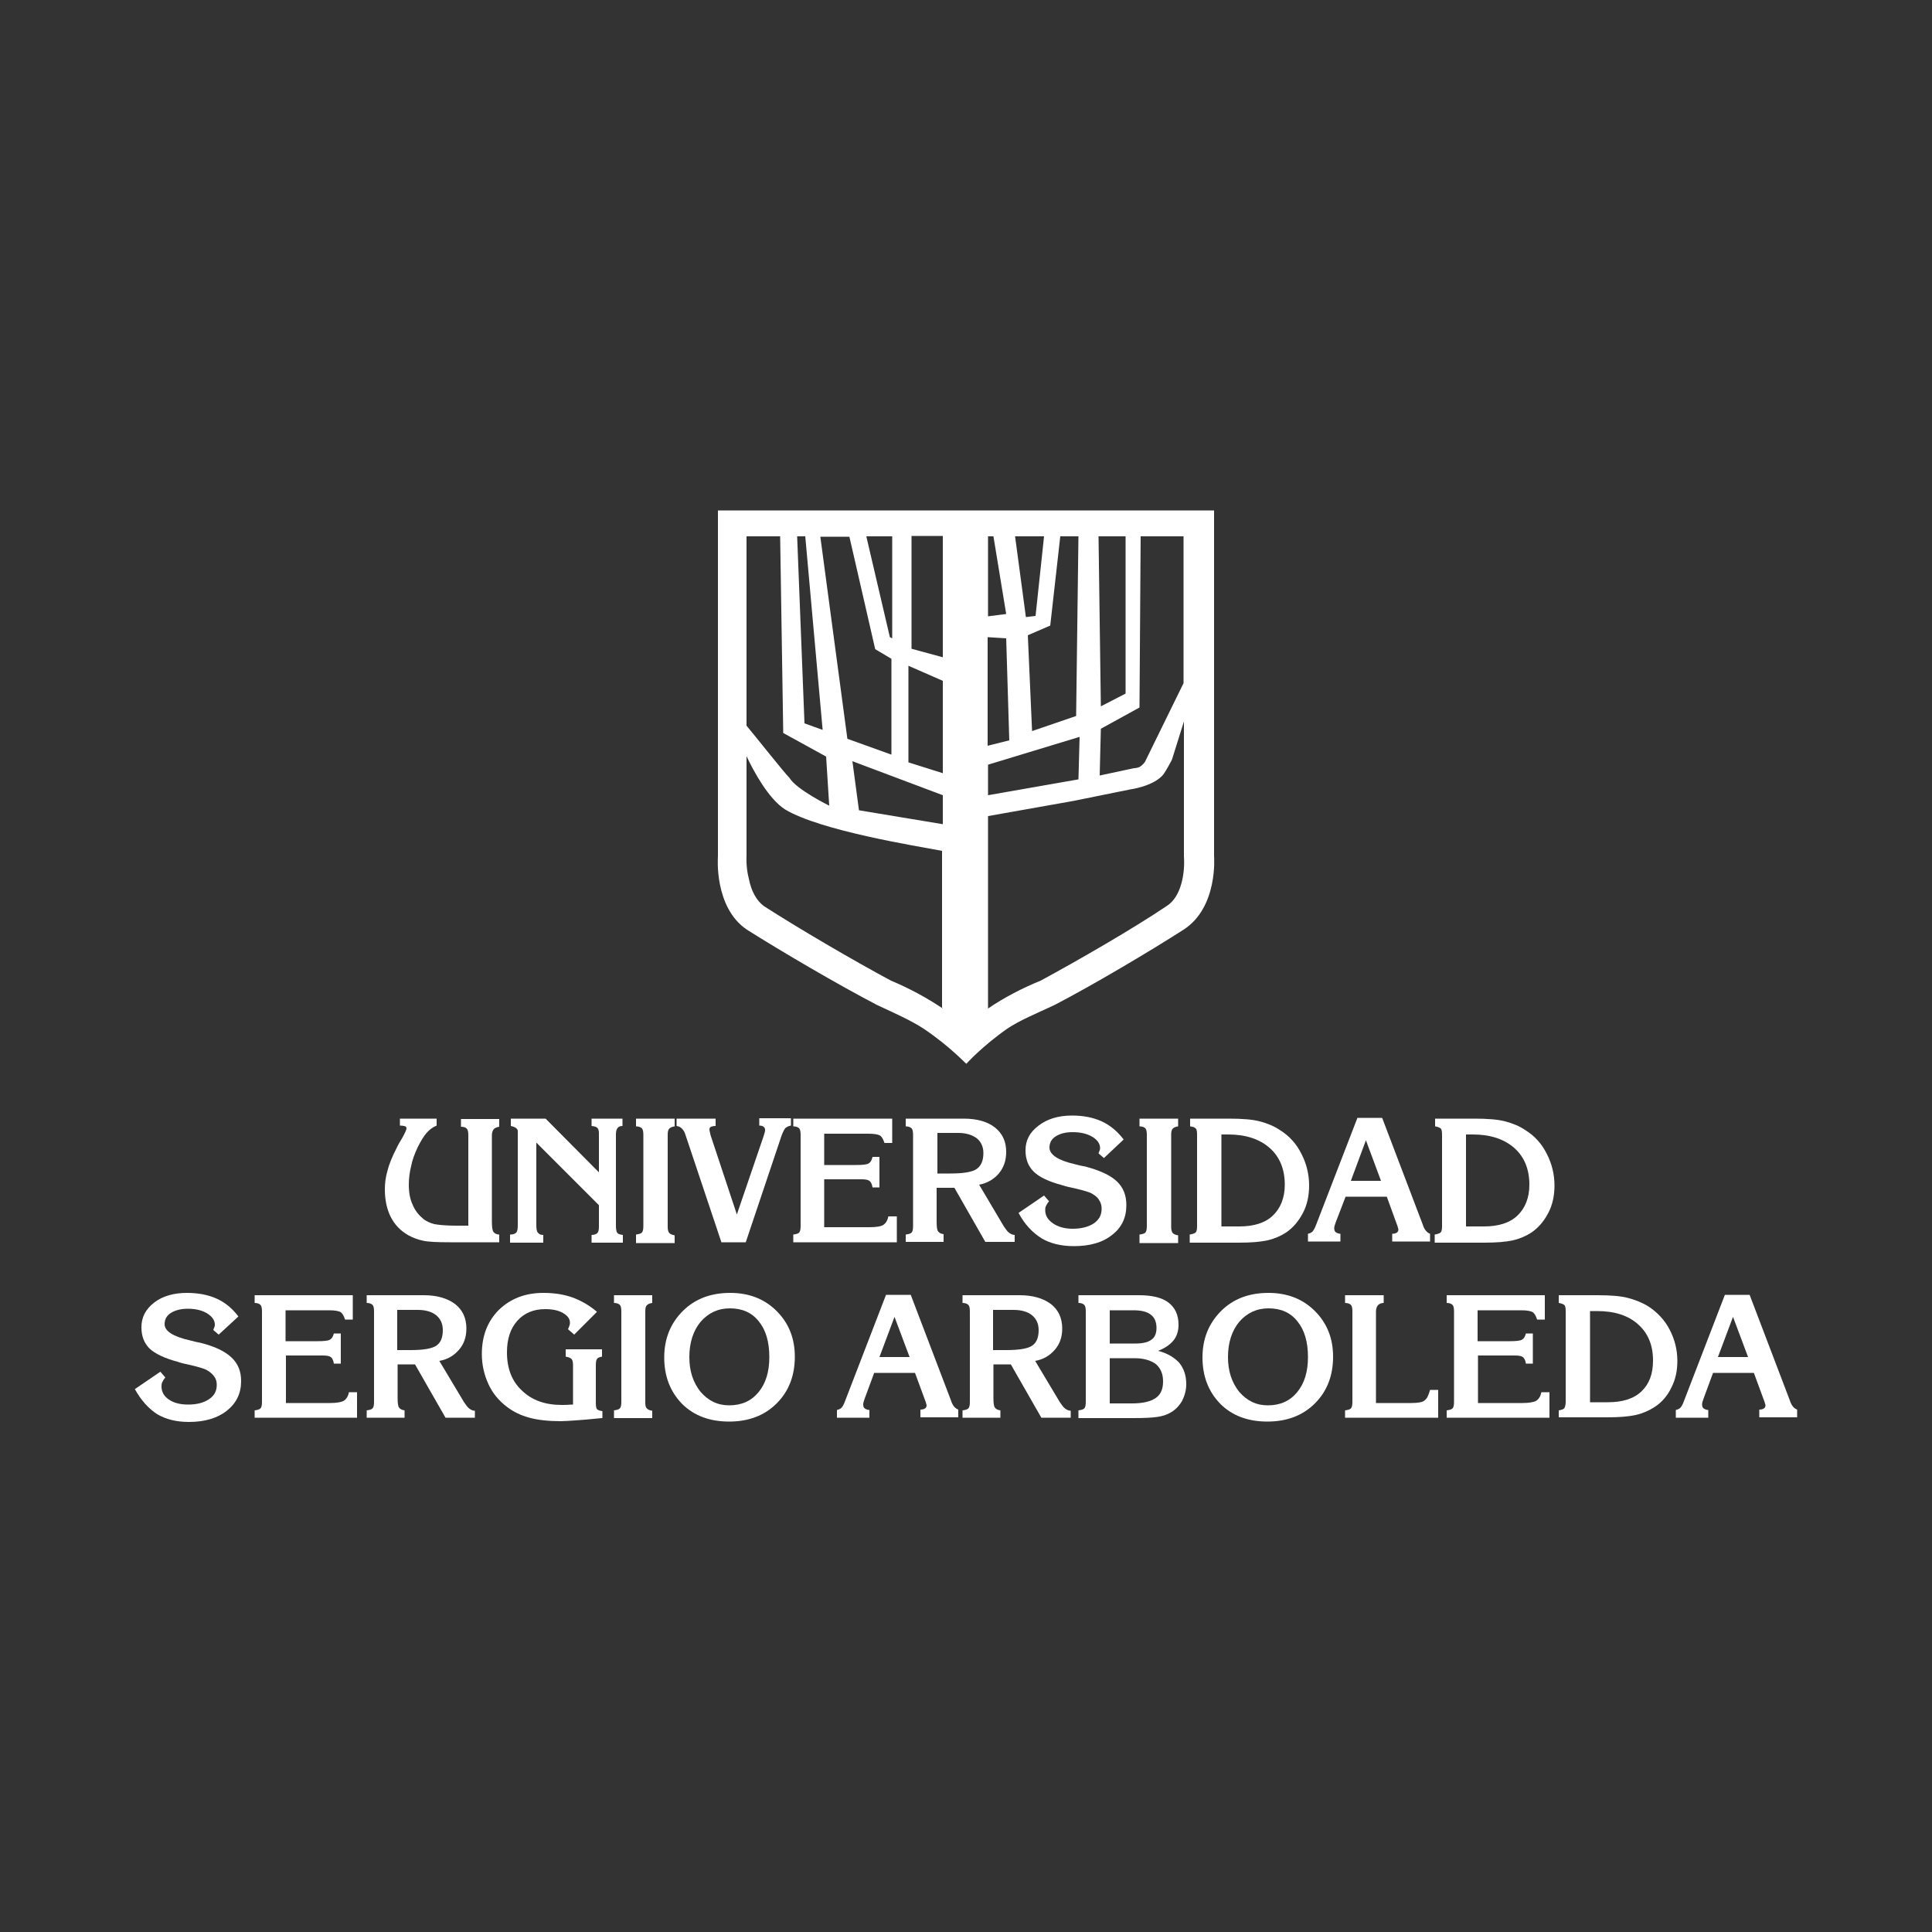 <?xml version="1.0" encoding="utf-8"?>
<!-- Generator: Adobe Illustrator 27.2.0, SVG Export Plug-In . SVG Version: 6.00 Build 0)  -->
<svg version="1.1" id="Capa_1" xmlns="http://www.w3.org/2000/svg" xmlns:xlink="http://www.w3.org/1999/xlink" x="0px" y="0px"
	 viewBox="0 0 500 500" style="enable-background:new 0 0 500 500;" xml:space="preserve">
<rect x="0" y="0" width="500" height="500" fill="#333333" stroke="none"/>
<style type="text/css">
	.st0{fill-rule:evenodd;clip-rule:evenodd;fill:#FFFFFF;}
	.st1{fill:#FFFFFF;}
</style>
<g>
	<g>
		<path class="st0" d="M314.2,221.6v-89.5H185.8v89.5c0,0-1.1,13.2,7.5,19c9.2,5.8,23.7,14.3,33.7,19.5c4.7,2.2,8.6,3.9,12,6.1
			c7,4.7,10.9,9.1,11.1,9.1c0,0,3.9-4.4,10.6-9.1c3.3-2.2,7.5-3.9,12.2-6.1c10-5.2,24.5-13.8,33.4-19.5
			C315.3,234.8,314.2,221.6,314.2,221.6z M230.9,138.8v26.4l-0.6-0.3l-6.1-26.1H230.9z M219.8,138.8l6.7,29.2l4.2,2.5v24.8
			l-11.4-4.1l-7-52.3H219.8z M208.4,138.8l4.5,50.1l-4.7-1.7l-1.9-48.4H208.4z M193.3,138.8h8.6l0.8,50.9l11.1,6.1l0.8,12.7
			c0,0-8.4-4.1-10.3-7.2c-1.4-1.4-8.6-10.5-11.1-13.5V138.8z M244,261c-4.2-2.8-8.6-5.2-13.4-7.2c-9.7-5.2-23.9-13.5-32.9-19.3
			c-1.9-1.4-3.3-3.9-3.9-7.1c-0.8-3-0.6-5.8-0.6-5.8v-25.9c1.7,3.6,5.6,11,10,13.8c9.2,5.5,33.7,9.4,40.6,10.7V261z M244,213.3
			l-21.7-3.6l-1.7-12.7l23.4,8.8V213.3z M244,200.1l-8.9-2.8v-25l8.9,3.9V200.1z M244,170.1l-8.1-2.2v-29.2h8.1V170.1z M295.2,138.8
			h11.1v38l-10,20.4c0,0-0.6,0.8-1.1,1.1c-0.6,0.5-1.7,0.5-1.7,0.5l-8.9,1.9l0.3-12.1l10-5.5L295.2,138.8z M291.3,138.8v40.7
			l-6.4,3.3l-0.6-44H291.3z M274.4,138.8h4.7l-0.6,46.5l-11.4,3.9l-1.1-24.8l5.8-2.5L274.4,138.8z M270.2,138.8l-2.2,20.6l-2.5,0.3
			l-2.8-20.9H270.2z M255.7,138.8h1.4l3.3,20.1l-4.7,0.6V138.8z M255.7,164.9l4.7,0.3l0.8,26.4l-5.6,1.4V164.9z M255.7,197.9
			l23.7-7.2l-0.3,11l-23.4,4.1V197.9z M301.9,234.5c-8.6,5.8-22.8,14-32.6,19.3c-4.7,1.9-9.5,4.4-13.6,7.2v-49.8l22-3.9l14.8-3
			c0,0,6.1-0.8,8.6-3.9c0.8-1.1,2.2-3.8,2.2-3.8l3.1-9.9v35C306.7,225.7,305.8,232.1,301.9,234.5z"/>
		<g>
			<path class="st1" d="M103.5,291.3v-1.8h9.5v1.8c-1,0.4-1.9,1.1-2.6,1.9c-0.7,0.8-1.5,2.1-2.3,3.7c-0.8,1.7-1.4,3.3-1.7,4.9
				c-0.4,1.6-0.6,3.2-0.6,4.8c0,2,0.3,3.7,1,5.2c0.6,1.5,1.6,2.7,2.8,3.7c0.8,0.6,1.7,1,2.8,1.3c1.1,0.2,3,0.4,5.6,0.4h3.2v-23.4
				c0-0.8-0.1-1.4-0.4-1.7c-0.3-0.3-0.7-0.5-1.5-0.5v-2h9.9v2c-0.6,0.1-1.1,0.3-1.4,0.6c-0.3,0.4-0.5,0.9-0.5,1.6V316
				c0,1.4,0.1,2.4,0.4,2.8c0.3,0.4,0.8,0.7,1.5,0.7l0,2h-12.7c-3.3,0-5.6-0.1-7-0.4c-1.4-0.3-2.7-0.8-3.8-1.4
				c-2.1-1.2-3.6-2.8-4.6-4.8c-1-2-1.5-4.4-1.5-7.1c0-1.6,0.2-3.2,0.7-4.9c0.4-1.6,1.2-3.6,2.4-5.9c0.3-0.7,0.8-1.5,1.4-2.5
				c0.7-1.3,1.1-2.1,1.1-2.5c0-0.2-0.1-0.4-0.3-0.5C104.6,291.4,104.2,291.3,103.5,291.3z"/>
			<path class="st1" d="M132,321.5v-2h0.1c0.7,0,1.2-0.2,1.5-0.5c0.3-0.3,0.4-1,0.4-1.9v-24.4c0-0.3-0.2-0.6-0.5-0.8
				c-0.3-0.2-0.8-0.4-1.3-0.5v-1.9h9l13.8,13.9v-10c0-0.7-0.1-1.2-0.4-1.5c-0.3-0.3-0.7-0.4-1.5-0.5v-1.9h8v1.9
				c-0.6,0-1.1,0.2-1.3,0.6c-0.3,0.3-0.4,0.9-0.4,1.7v23.4c0,1,0.1,1.7,0.4,2c0.2,0.3,0.7,0.4,1.4,0.5v2h-8.1v-2
				c0.7,0,1.2-0.2,1.5-0.5c0.3-0.3,0.4-0.9,0.4-1.7v-5.5l-16.2-16.2v21.3c0,1,0.1,1.7,0.4,2c0.3,0.4,0.7,0.6,1.4,0.6v2H132z"/>
			<path class="st1" d="M164.6,321.5v-2c0.7-0.1,1.2-0.2,1.5-0.5c0.3-0.3,0.4-0.9,0.4-1.7v-23.6c0-0.8-0.1-1.4-0.4-1.7
				c-0.3-0.3-0.8-0.5-1.5-0.5v-2h10v2c-0.7,0.1-1.1,0.3-1.4,0.6c-0.3,0.3-0.4,0.8-0.4,1.6v23.8c0,0.7,0.1,1.2,0.4,1.6
				c0.3,0.3,0.8,0.5,1.4,0.6v2H164.6z"/>
			<path class="st1" d="M193,321.5h-6.3l-9.3-27.8c-0.2-0.7-0.5-1.2-0.9-1.6c-0.4-0.4-0.8-0.6-1.4-0.7v-1.9h10.1v1.9
				c-0.5,0-0.9,0.1-1.2,0.2c-0.3,0.2-0.4,0.4-0.4,0.6c0,0.2,0,0.4,0.1,0.7c0.1,0.3,0.1,0.6,0.2,0.9l6.8,20.5l6.9-20.2
				c0.1-0.4,0.2-0.7,0.3-1c0.1-0.3,0.1-0.5,0.1-0.7c0-0.3-0.1-0.6-0.4-0.8c-0.2-0.2-0.6-0.3-1-0.3h-0.1v-1.9h8.2v1.9
				c-0.6,0.1-1,0.3-1.4,0.6c-0.3,0.3-0.6,0.9-1,1.9L193,321.5z"/>
			<path class="st1" d="M225,317.6c1.8,0,3-0.2,3.6-0.6c0.6-0.4,1.1-1.1,1.3-2.2h2.2v6.7h-26.8v-2c0.7-0.1,1.2-0.2,1.5-0.5
				c0.3-0.3,0.4-0.9,0.4-1.7v-23.6c0-0.8-0.1-1.4-0.4-1.7c-0.3-0.3-0.8-0.5-1.5-0.5v-2h25.6v6.3h-2c-0.3-0.9-0.6-1.5-1.1-1.9
				c-0.5-0.3-1.5-0.5-3.1-0.5h-11.4v8.1h8.3c1.6,0,2.7-0.1,3.2-0.4c0.5-0.3,0.8-0.8,1-1.7h1.8v7.9h-1.8c-0.1-0.8-0.4-1.4-0.8-1.7
				c-0.4-0.3-1.1-0.4-2.2-0.4h-9.5v12.4H225z"/>
			<path class="st1" d="M234.4,321.5v-2c0.7-0.1,1.2-0.2,1.5-0.5c0.3-0.3,0.4-0.9,0.4-1.7v-23.6c0-0.8-0.1-1.4-0.4-1.7
				c-0.3-0.3-0.8-0.5-1.5-0.5v-2h15c3.5,0,6.2,0.8,8.1,2.3c2,1.6,2.9,3.7,2.9,6.3c0,2.2-0.6,4-1.9,5.6c-1.3,1.5-3,2.5-5.1,2.9
				l6.4,10.8c0.5,0.7,0.9,1.3,1.3,1.6c0.4,0.3,0.9,0.6,1.5,0.6v1.8h-7.6l-8-14h-4.6v8.7c0,1.4,0.1,2.3,0.4,2.6
				c0.3,0.4,0.7,0.6,1.4,0.7v2H234.4z M242.5,303.7h3.4c3.5,0,5.8-0.4,6.9-1.2c1.1-0.8,1.7-2.1,1.7-4.1c0-1.6-0.6-2.9-1.7-3.8
				c-1.2-0.9-2.8-1.4-4.8-1.4h-5.4V303.7z"/>
			<path class="st1" d="M263.6,313.9l6.6-4.5l1.3,1.5c-0.4,0.4-0.6,0.8-0.8,1.2c-0.2,0.4-0.2,0.7-0.2,1.1c0,1.4,0.7,2.5,2,3.4
				c1.3,0.9,3,1.4,5.1,1.4c2.3,0,4.1-0.5,5.5-1.4c1.4-1,2-2.2,2-3.8c0-0.8-0.2-1.6-0.7-2.3c-0.4-0.7-1.1-1.2-2-1.7
				c-0.6-0.3-1.9-0.7-4-1.2c-1.5-0.3-2.7-0.6-3.6-0.9c-3.4-0.9-5.9-2.1-7.3-3.5c-1.4-1.4-2.1-3.2-2.1-5.5c0-2.6,1.1-4.7,3.4-6.4
				c2.2-1.7,5.1-2.6,8.6-2.6c3,0,5.5,0.5,7.7,1.5c2.2,1,4.1,2.6,5.7,4.7l-5.1,4.8l-1.4-1.2c0.1-0.3,0.2-0.6,0.3-0.8
				c0.1-0.2,0.1-0.4,0.1-0.6c0-1.1-0.7-2.1-2-2.9c-1.4-0.8-3-1.2-5.1-1.2c-1.9,0-3.3,0.4-4.4,1.1c-1.1,0.7-1.6,1.7-1.6,2.9
				c0,1.8,2.2,3.3,6.6,4.3c1.1,0.3,2,0.5,2.7,0.6c3.7,1,6.4,2.2,8.1,3.8c1.7,1.6,2.5,3.6,2.5,6.2c0,3.2-1.2,5.8-3.7,7.7
				c-2.5,2-5.8,2.9-9.9,2.9c-3.3,0-6.1-0.7-8.3-2C267.2,319,265.2,316.9,263.6,313.9z"/>
			<path class="st1" d="M294.9,321.5v-2c0.7-0.1,1.2-0.2,1.5-0.5c0.3-0.3,0.4-0.9,0.4-1.7v-23.6c0-0.8-0.1-1.4-0.4-1.7
				c-0.3-0.3-0.8-0.5-1.5-0.5v-2h10v2c-0.7,0.1-1.1,0.3-1.4,0.6c-0.3,0.3-0.4,0.8-0.4,1.6v23.8c0,0.7,0.1,1.2,0.4,1.6
				c0.3,0.3,0.7,0.5,1.4,0.6v2H294.9z"/>
			<path class="st1" d="M307.9,321.5v-2c0.7-0.1,1.2-0.3,1.5-0.5c0.3-0.3,0.4-0.8,0.4-1.7v-23.6c0-0.9-0.1-1.5-0.4-1.7
				c-0.3-0.3-0.7-0.4-1.4-0.5v-2H318c3.4,0,6.1,0.2,8,0.7c1.9,0.5,3.7,1.2,5.3,2.3c2.4,1.5,4.2,3.5,5.5,6.1c1.3,2.5,2,5.3,2,8.2
				c0,2.6-0.5,5-1.6,7.1c-1.1,2.1-2.5,3.8-4.4,5.1c-1.4,0.9-3,1.6-4.8,2c-1.8,0.4-4.2,0.6-7.4,0.6H307.9z M316.1,317.4h4.6
				c3.8,0,6.7-0.9,8.7-2.8c2-1.9,3.1-4.6,3.1-8c0-4-1.3-7.2-3.9-9.5c-2.6-2.3-6.2-3.5-10.7-3.5h-1.2h-0.6V317.4z"/>
			<path class="st1" d="M348.2,309.8l-2.5,6.5c-0.1,0.3-0.2,0.6-0.3,0.9c-0.1,0.3-0.1,0.5-0.1,0.7c0,0.4,0.1,0.8,0.4,1
				c0.3,0.2,0.7,0.4,1.2,0.4v2h-8.4v-2c0.5-0.1,0.9-0.3,1.2-0.6c0.3-0.4,0.6-0.9,0.9-1.7l10.7-27.7h6.4l10.5,27.6
				c0,0.1,0.1,0.2,0.1,0.3c0.4,1.1,1,1.8,1.8,2.1v2h-9.8v-2c0.5,0,0.9-0.1,1.2-0.3c0.3-0.2,0.4-0.5,0.4-0.8c0-0.1,0-0.2-0.1-0.4
				c0-0.1-0.1-0.3-0.1-0.4l-2.8-7.7H348.2z M357.4,305.6l-3.9-10.5l-3.9,10.5H357.4z"/>
			<path class="st1" d="M371.3,321.5v-2c0.7-0.1,1.2-0.3,1.5-0.5c0.3-0.3,0.4-0.8,0.4-1.7v-23.6c0-0.9-0.1-1.5-0.4-1.7
				s-0.7-0.4-1.4-0.5v-2h10.1c3.4,0,6.1,0.2,8,0.7c1.9,0.5,3.7,1.2,5.3,2.3c2.4,1.5,4.2,3.5,5.5,6.1c1.3,2.5,2,5.3,2,8.2
				c0,2.6-0.5,5-1.6,7.1c-1.1,2.1-2.5,3.8-4.4,5.1c-1.4,0.9-3,1.6-4.8,2c-1.8,0.4-4.2,0.6-7.4,0.6H371.3z M379.4,317.4h4.6
				c3.8,0,6.7-0.9,8.7-2.8c2-1.9,3.1-4.6,3.1-8c0-4-1.3-7.2-3.9-9.5c-2.6-2.3-6.2-3.5-10.7-3.5H380h-0.6V317.4z"/>
		</g>
		<g>
			<path class="st1" d="M34.9,359.5l6.6-4.5l1.3,1.5c-0.4,0.4-0.6,0.8-0.8,1.2c-0.2,0.4-0.2,0.7-0.2,1.1c0,1.4,0.6,2.5,1.9,3.4
				c1.3,0.9,3,1.3,5,1.3c2.3,0,4.1-0.5,5.4-1.4c1.4-0.9,2-2.2,2-3.7c0-0.8-0.2-1.6-0.7-2.2c-0.4-0.6-1.1-1.2-2-1.7
				c-0.6-0.3-1.9-0.7-4-1.2c-1.5-0.3-2.7-0.6-3.5-0.9c-3.4-0.9-5.8-2.1-7.2-3.4c-1.4-1.4-2.1-3.2-2.1-5.5c0-2.6,1.1-4.7,3.3-6.4
				c2.2-1.7,5.1-2.5,8.5-2.5c2.9,0,5.5,0.5,7.7,1.5c2.2,1,4,2.5,5.6,4.6l-5.1,4.7l-1.4-1.2c0.1-0.3,0.2-0.6,0.3-0.8
				c0.1-0.2,0.1-0.4,0.1-0.6c0-1.1-0.7-2.1-2-2.9c-1.3-0.8-3-1.2-5-1.2c-1.8,0-3.3,0.4-4.4,1.1c-1.1,0.7-1.6,1.7-1.6,2.9
				c0,1.8,2.2,3.2,6.6,4.2c1.1,0.3,2,0.5,2.6,0.6c3.7,0.9,6.4,2.2,8.1,3.8c1.7,1.6,2.5,3.6,2.5,6.1c0,3.2-1.2,5.7-3.7,7.7
				c-2.4,1.9-5.7,2.9-9.8,2.9c-3.3,0-6-0.7-8.2-2C38.5,364.6,36.5,362.4,34.9,359.5z"/>
			<path class="st1" d="M85.4,363.1c1.7,0,2.9-0.2,3.6-0.6c0.6-0.4,1.1-1.1,1.3-2.2h2.1v6.6H65.9V365c0.7-0.1,1.2-0.2,1.5-0.5
				c0.3-0.3,0.4-0.9,0.4-1.7v-23.4c0-0.8-0.1-1.4-0.4-1.7c-0.3-0.3-0.8-0.5-1.5-0.5v-2h25.4v6.3h-2c-0.3-0.9-0.6-1.5-1.1-1.9
				c-0.5-0.3-1.5-0.5-3-0.5H73.9v8h8.3c1.6,0,2.7-0.1,3.2-0.4c0.5-0.3,0.8-0.8,1-1.6h1.8v7.8h-1.8c-0.1-0.8-0.4-1.4-0.8-1.7
				c-0.4-0.3-1.1-0.4-2.2-0.4h-9.4v12.3H85.4z"/>
			<path class="st1" d="M94.9,367V365c0.7-0.1,1.2-0.2,1.5-0.5c0.3-0.3,0.4-0.9,0.4-1.7v-23.4c0-0.8-0.1-1.4-0.4-1.7
				c-0.3-0.3-0.8-0.5-1.5-0.5v-2h14.8c3.4,0,6.1,0.8,8.1,2.3c1.9,1.5,2.9,3.6,2.9,6.3c0,2.2-0.6,4-1.9,5.5c-1.3,1.5-2.9,2.5-5.1,2.9
				l6.4,10.7c0.5,0.7,0.9,1.3,1.3,1.6c0.4,0.3,0.9,0.6,1.5,0.6v1.8h-7.6l-7.9-13.8h-4.5v8.6c0,1.4,0.1,2.3,0.4,2.6
				c0.3,0.4,0.7,0.6,1.4,0.7v1.9H94.9z M102.9,349.4h3.3c3.5,0,5.7-0.4,6.8-1.2c1.1-0.8,1.6-2.1,1.6-4c0-1.6-0.6-2.9-1.7-3.8
				c-1.1-0.9-2.7-1.4-4.8-1.4h-5.3V349.4z"/>
			<path class="st1" d="M155.7,367c-2.9,0.3-5.2,0.5-6.8,0.6c-1.6,0.1-2.9,0.2-3.8,0.2c-3.2,0-5.9-0.3-8.1-0.9
				c-2.2-0.6-4.1-1.5-5.8-2.8c-2.1-1.6-3.7-3.5-4.8-5.9c-1.1-2.4-1.7-5-1.7-7.8c0-4.7,1.5-8.5,4.4-11.4c3-2.9,6.8-4.4,11.5-4.4
				c2.9,0,5.4,0.4,7.6,1.2c2.2,0.8,4.3,2,6.3,3.7l-5.9,5.9L147,344c0.2-0.4,0.3-0.8,0.4-1c0.1-0.3,0.1-0.5,0.1-0.7
				c0-1-0.6-1.8-1.8-2.5c-1.2-0.7-2.8-1-4.6-1c-3,0-5.4,1-7.2,3c-1.8,2-2.7,4.7-2.7,8.2c0,4.2,1.3,7.5,3.9,9.9
				c2.6,2.5,6,3.7,10.3,3.7c0.5,0,1.4,0,2.5-0.1c0.2,0,0.3,0,0.4,0v-10.1c0-0.8-0.1-1.4-0.4-1.7c-0.3-0.3-0.8-0.5-1.5-0.6v-1.9h9.4
				v1.9c-0.7,0.1-1.1,0.3-1.3,0.6c-0.2,0.3-0.3,0.8-0.3,1.6v9.6c0,1,0.1,1.6,0.3,1.8c0.2,0.2,0.7,0.4,1.4,0.5V367z"/>
			<path class="st1" d="M158.9,367V365c0.7-0.1,1.2-0.2,1.5-0.5c0.3-0.3,0.4-0.9,0.4-1.7v-23.4c0-0.8-0.1-1.4-0.4-1.7
				c-0.3-0.3-0.8-0.5-1.5-0.5v-2h9.9v2c-0.7,0.1-1.1,0.3-1.4,0.6c-0.3,0.3-0.4,0.8-0.4,1.6v23.6c0,0.7,0.1,1.2,0.4,1.5
				c0.3,0.3,0.7,0.5,1.4,0.6v1.9H158.9z"/>
			<path class="st1" d="M171.9,351.3c0-4.8,1.6-8.8,4.8-12c3.2-3.2,7.3-4.7,12.3-4.7c4.9,0,8.9,1.6,12,4.7c3.1,3.1,4.7,7,4.7,11.8
				c0,5-1.6,9-4.7,12.1c-3.1,3.1-7.2,4.7-12.3,4.7c-5,0-9.1-1.5-12.2-4.6C173.4,360.1,171.9,356.1,171.9,351.3z M188.9,338.6
				c-3.1,0-5.6,1.2-7.6,3.5c-1.9,2.3-2.9,5.4-2.9,9.1c0,3.7,1,6.6,2.9,9c2,2.3,4.4,3.5,7.4,3.5c3.2,0,5.7-1.1,7.6-3.4
				c1.9-2.3,2.8-5.3,2.8-9.1c0-3.9-0.9-7-2.7-9.2C194.6,339.7,192.1,338.6,188.9,338.6z"/>
			<path class="st1" d="M226.2,355.4l-2.4,6.5c-0.1,0.3-0.2,0.6-0.3,0.9c-0.1,0.3-0.1,0.5-0.1,0.7c0,0.4,0.1,0.8,0.4,1
				c0.3,0.2,0.7,0.4,1.2,0.4v2h-8.4v-2c0.5-0.1,0.9-0.3,1.2-0.6c0.3-0.3,0.6-0.9,0.9-1.7l10.6-27.5h6.4l10.4,27.3
				c0,0.1,0.1,0.2,0.1,0.3c0.4,1.1,1,1.8,1.8,2.1v2h-9.8v-2c0.5,0,0.9-0.1,1.2-0.3c0.3-0.2,0.4-0.5,0.4-0.8c0-0.1,0-0.2-0.1-0.4
				c0-0.1-0.1-0.3-0.1-0.4l-2.8-7.6H226.2z M235.4,351.2l-3.9-10.4l-3.9,10.4H235.4z"/>
			<path class="st1" d="M249.1,367V365c0.7-0.1,1.2-0.2,1.5-0.5c0.3-0.3,0.4-0.9,0.4-1.7v-23.4c0-0.8-0.1-1.4-0.4-1.7
				c-0.3-0.3-0.8-0.5-1.5-0.5v-2h14.8c3.4,0,6.1,0.8,8.1,2.3c1.9,1.5,2.9,3.6,2.9,6.3c0,2.2-0.6,4-1.9,5.5c-1.3,1.5-2.9,2.5-5.1,2.9
				l6.4,10.7c0.5,0.7,0.9,1.3,1.3,1.6c0.4,0.3,0.9,0.6,1.5,0.6v1.8h-7.6l-7.9-13.8h-4.5v8.6c0,1.4,0.1,2.3,0.4,2.6
				c0.3,0.4,0.7,0.6,1.4,0.7v1.9H249.1z M257.1,349.4h3.3c3.5,0,5.7-0.4,6.8-1.2c1.1-0.8,1.6-2.1,1.6-4c0-1.6-0.6-2.9-1.7-3.8
				c-1.1-0.9-2.7-1.4-4.8-1.4h-5.3V349.4z"/>
			<path class="st1" d="M279.1,367V365c0.7-0.1,1.2-0.2,1.5-0.5c0.3-0.3,0.4-0.9,0.4-1.7v-23.4c0-0.8-0.1-1.4-0.4-1.7
				c-0.3-0.3-0.8-0.5-1.5-0.5v-2h15.7c3.3,0,5.9,0.6,7.6,1.9c1.7,1.3,2.6,3.2,2.6,5.7c0,1.6-0.4,3-1.3,4.1c-0.9,1.1-2.2,2-4,2.7
				c2.4,0.6,4.2,1.7,5.5,3.1c1.2,1.5,1.8,3.3,1.8,5.5c0,1.6-0.4,3-1.1,4.4c-0.8,1.3-1.8,2.4-3.2,3.1c-0.9,0.5-1.9,0.8-3.2,1
				c-1.3,0.2-3.4,0.3-6.3,0.3h-3.4H279.1z M293.2,339.1h-6v8.6h6.6c1.9,0,3.3-0.3,4.2-1c0.9-0.6,1.3-1.7,1.3-3
				c0-1.6-0.5-2.7-1.4-3.4C296.8,339.4,295.3,339.1,293.2,339.1z M293.6,351.5h-6.4v11.7h5.8c2.8,0,4.8-0.5,6.1-1.4
				c1.3-0.9,1.9-2.3,1.9-4.3c0-1.9-0.6-3.4-1.9-4.5C297.7,352,295.9,351.5,293.6,351.5z"/>
			<path class="st1" d="M311.2,351.3c0-4.8,1.6-8.8,4.8-12c3.2-3.2,7.3-4.7,12.3-4.7c4.9,0,8.9,1.6,12,4.7c3.1,3.1,4.7,7,4.7,11.8
				c0,5-1.6,9-4.7,12.1c-3.1,3.1-7.2,4.7-12.3,4.7c-5,0-9.1-1.5-12.2-4.6C312.7,360.1,311.2,356.1,311.2,351.3z M328.3,338.6
				c-3.1,0-5.6,1.2-7.6,3.5c-1.9,2.3-2.9,5.4-2.9,9.1c0,3.7,1,6.6,2.9,9c2,2.3,4.4,3.5,7.4,3.5c3.2,0,5.7-1.1,7.6-3.4
				c1.9-2.3,2.8-5.3,2.8-9.1c0-3.9-0.9-7-2.7-9.2C334,339.7,331.5,338.6,328.3,338.6z"/>
			<path class="st1" d="M348.1,367V365c0.7-0.1,1.2-0.2,1.5-0.5c0.3-0.3,0.4-0.9,0.4-1.7v-23.4c0-0.8-0.1-1.4-0.4-1.7
				c-0.3-0.3-0.8-0.5-1.5-0.5v-2h10v2c-0.6,0-1.1,0.2-1.5,0.6c-0.3,0.4-0.5,0.9-0.5,1.6v23.7h9.1c1.8,0,3-0.2,3.5-0.7
				c0.6-0.4,1-1.3,1.4-2.7h2.1v7.2H348.1z"/>
			<path class="st1" d="M394,363.1c1.7,0,2.9-0.2,3.6-0.6c0.6-0.4,1.1-1.1,1.3-2.2h2.1v6.6h-26.6V365c0.7-0.1,1.2-0.2,1.5-0.5
				c0.3-0.3,0.4-0.9,0.4-1.7v-23.4c0-0.8-0.1-1.4-0.4-1.7c-0.3-0.3-0.8-0.5-1.5-0.5v-2h25.4v6.3h-2c-0.3-0.9-0.6-1.5-1.1-1.9
				c-0.5-0.3-1.5-0.5-3-0.5h-11.3v8h8.3c1.6,0,2.7-0.1,3.2-0.4c0.5-0.3,0.8-0.8,1-1.6h1.8v7.8h-1.8c-0.1-0.8-0.4-1.4-0.8-1.7
				c-0.4-0.3-1.1-0.4-2.2-0.4h-9.4v12.3H394z"/>
			<path class="st1" d="M403.4,367V365c0.7-0.1,1.2-0.3,1.4-0.5c0.2-0.3,0.4-0.8,0.4-1.7v-23.4c0-0.9-0.1-1.5-0.4-1.7
				s-0.7-0.4-1.4-0.5v-2h10c3.4,0,6,0.2,7.9,0.7c1.9,0.5,3.7,1.2,5.3,2.2c2.3,1.5,4.2,3.5,5.5,6c1.3,2.5,2,5.2,2,8.1
				c0,2.6-0.5,4.9-1.6,7c-1,2.1-2.5,3.8-4.4,5c-1.4,0.9-3,1.6-4.8,2c-1.8,0.4-4.2,0.6-7.3,0.6H403.4z M411.5,362.9h4.6
				c3.8,0,6.7-0.9,8.7-2.8c2-1.9,3-4.5,3-8c0-4-1.3-7.1-3.9-9.4c-2.6-2.3-6.1-3.4-10.6-3.4h-1.2h-0.6V362.9z"/>
			<path class="st1" d="M443.3,355.4l-2.4,6.5c-0.1,0.3-0.2,0.6-0.3,0.9c-0.1,0.3-0.1,0.5-0.1,0.7c0,0.4,0.1,0.8,0.4,1
				c0.3,0.2,0.7,0.4,1.2,0.4v2h-8.4v-2c0.5-0.1,0.9-0.3,1.2-0.6c0.3-0.3,0.6-0.9,0.9-1.7l10.6-27.5h6.4l10.4,27.3
				c0,0.1,0.1,0.2,0.1,0.3c0.4,1.1,1,1.8,1.8,2.1v2h-9.8v-2c0.5,0,0.9-0.1,1.2-0.3c0.3-0.2,0.4-0.5,0.4-0.8c0-0.1,0-0.2-0.1-0.4
				c0-0.1-0.1-0.3-0.1-0.4l-2.8-7.6H443.3z M452.4,351.2l-3.9-10.4l-3.9,10.4H452.4z"/>
		</g>
	</g>
</g>
</svg>
